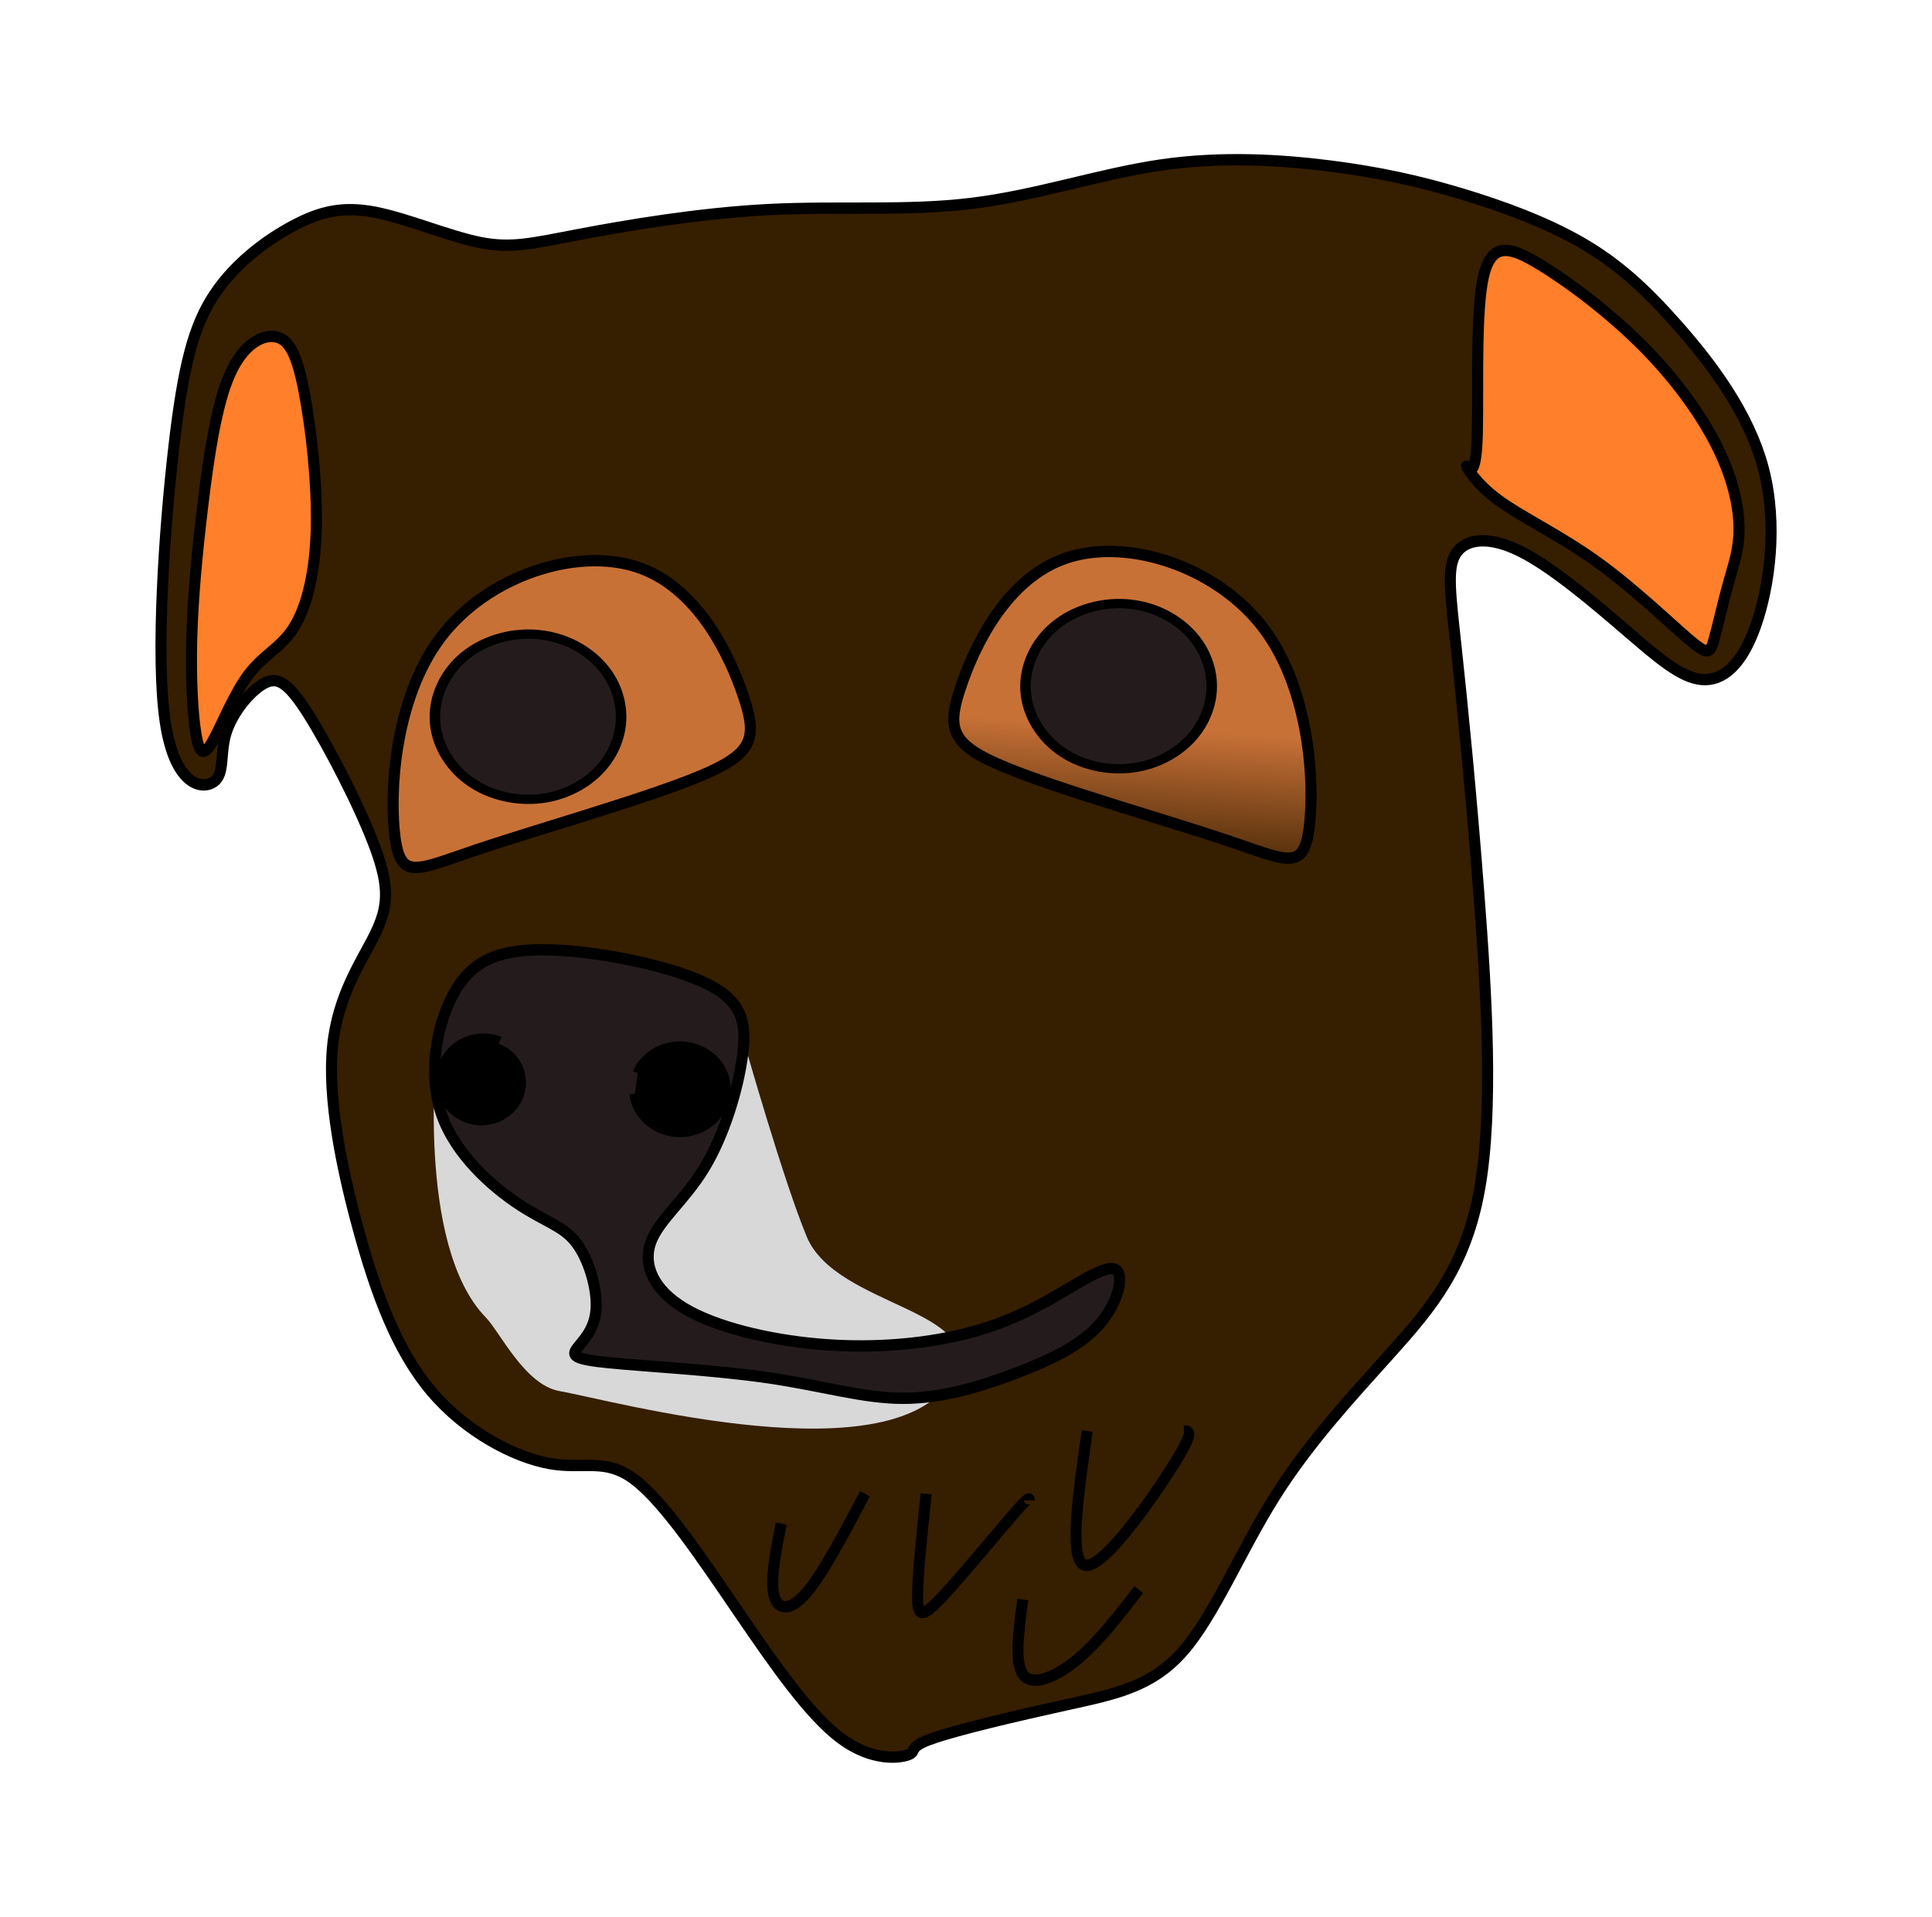 <?xml version="1.0" encoding="UTF-8" standalone="no"?>
<!-- Created with Inkscape (http://www.inkscape.org/) -->

<svg
   xmlns:dc="http://purl.org/dc/elements/1.1/"
   xmlns:cc="http://creativecommons.org/ns#"
   xmlns:rdf="http://www.w3.org/1999/02/22-rdf-syntax-ns#"
   xmlns:svg="http://www.w3.org/2000/svg"
   xmlns="http://www.w3.org/2000/svg"
   xmlns:xlink="http://www.w3.org/1999/xlink"
   xmlns:sodipodi="http://sodipodi.sourceforge.net/DTD/sodipodi-0.dtd"
   xmlns:inkscape="http://www.inkscape.org/namespaces/inkscape"
   version="1.1"
   id="svg815"
   width="406.058"
   height="403.008"
   viewBox="0 0 406.058 403.008"
   sodipodi:docname="dog4.svg"
   inkscape:version="0.92.4 (5da689c313, 2019-01-14)"
   inkscape:export-filename="C:\Users\Noel S. Soto Vargas\Pictures\Draws\dog4.png"
   inkscape:export-xdpi="96"
   inkscape:export-ydpi="96">
  <defs
     id="defs819">
    <linearGradient
       inkscape:collect="always"
       id="linearGradient5887">
      <stop
         style="stop-color:#c87137;stop-opacity:1;"
         offset="0"
         id="stop5883" />
      <stop
         style="stop-color:#c87137;stop-opacity:0;"
         offset="1"
         id="stop5885" />
    </linearGradient>
    <inkscape:path-effect
       effect="bspline"
       id="path-effect5654"
       is_visible="true"
       weight="33.333"
       steps="2"
       helper_size="0"
       apply_no_weight="true"
       apply_with_weight="true"
       only_selected="false" />
    <inkscape:path-effect
       effect="bspline"
       id="path-effect5640"
       is_visible="true"
       weight="33.333"
       steps="2"
       helper_size="0"
       apply_no_weight="true"
       apply_with_weight="true"
       only_selected="false" />
    <inkscape:path-effect
       effect="spiro"
       id="path-effect5636"
       is_visible="true" />
    <inkscape:path-effect
       effect="spiro"
       id="path-effect5614"
       is_visible="true" />
    <linearGradient
       inkscape:collect="always"
       id="linearGradient5303">
      <stop
         style="stop-color:#f69d4a;stop-opacity:1;"
         offset="0"
         id="stop5299" />
      <stop
         style="stop-color:#f69d4a;stop-opacity:0;"
         offset="1"
         id="stop5301" />
    </linearGradient>
    <inkscape:path-effect
       effect="bspline"
       id="path-effect5297"
       is_visible="true"
       weight="33.333"
       steps="2"
       helper_size="0"
       apply_no_weight="true"
       apply_with_weight="true"
       only_selected="false" />
    <inkscape:path-effect
       effect="bspline"
       id="path-effect5293"
       is_visible="true"
       weight="33.333"
       steps="2"
       helper_size="0"
       apply_no_weight="true"
       apply_with_weight="true"
       only_selected="false" />
    <inkscape:path-effect
       effect="bspline"
       id="path-effect5289"
       is_visible="true"
       weight="33.333"
       steps="2"
       helper_size="0"
       apply_no_weight="true"
       apply_with_weight="true"
       only_selected="false" />
    <inkscape:path-effect
       effect="bspline"
       id="path-effect5275"
       is_visible="true"
       weight="33.333"
       steps="2"
       helper_size="0"
       apply_no_weight="true"
       apply_with_weight="true"
       only_selected="false" />
    <inkscape:path-effect
       effect="bspline"
       id="path-effect5271"
       is_visible="true"
       weight="33.333"
       steps="2"
       helper_size="0"
       apply_no_weight="true"
       apply_with_weight="true"
       only_selected="false" />
    <inkscape:path-effect
       effect="bspline"
       id="path-effect5267"
       is_visible="true"
       weight="33.333"
       steps="2"
       helper_size="0"
       apply_no_weight="true"
       apply_with_weight="true"
       only_selected="false" />
    <inkscape:path-effect
       effect="bspline"
       id="path-effect5263"
       is_visible="true"
       weight="33.333"
       steps="2"
       helper_size="0"
       apply_no_weight="true"
       apply_with_weight="true"
       only_selected="false" />
    <inkscape:path-effect
       effect="bspline"
       id="path-effect5241"
       is_visible="true"
       weight="33.333"
       steps="2"
       helper_size="0"
       apply_no_weight="true"
       apply_with_weight="true"
       only_selected="false" />
    <inkscape:path-effect
       effect="bspline"
       id="path-effect5199"
       is_visible="true"
       weight="33.333"
       steps="2"
       helper_size="0"
       apply_no_weight="true"
       apply_with_weight="true"
       only_selected="false" />
    <inkscape:path-effect
       effect="bspline"
       id="path-effect5185"
       is_visible="true"
       weight="33.333"
       steps="2"
       helper_size="0"
       apply_no_weight="true"
       apply_with_weight="true"
       only_selected="false" />
    <inkscape:path-effect
       effect="bspline"
       id="path-effect5181"
       is_visible="true"
       weight="33.333"
       steps="2"
       helper_size="0"
       apply_no_weight="true"
       apply_with_weight="true"
       only_selected="false" />
    <inkscape:path-effect
       effect="bspline"
       id="path-effect5177"
       is_visible="true"
       weight="33.333"
       steps="2"
       helper_size="0"
       apply_no_weight="true"
       apply_with_weight="true"
       only_selected="false" />
    <inkscape:path-effect
       effect="bspline"
       id="path-effect1021"
       is_visible="true"
       weight="33.333"
       steps="2"
       helper_size="0"
       apply_no_weight="true"
       apply_with_weight="true"
       only_selected="false" />
    <inkscape:path-effect
       effect="bspline"
       id="path-effect997"
       is_visible="true"
       weight="33.333"
       steps="2"
       helper_size="0"
       apply_no_weight="true"
       apply_with_weight="true"
       only_selected="false" />
    <inkscape:path-effect
       effect="bspline"
       id="path-effect979"
       is_visible="true"
       weight="33.333"
       steps="2"
       helper_size="0"
       apply_no_weight="true"
       apply_with_weight="true"
       only_selected="false" />
    <inkscape:path-effect
       effect="spiro"
       id="path-effect911"
       is_visible="true" />
    <inkscape:path-effect
       effect="spiro"
       id="path-effect897"
       is_visible="true" />
    <inkscape:path-effect
       effect="bspline"
       id="path-effect893"
       is_visible="true"
       weight="33.333"
       steps="2"
       helper_size="0"
       apply_no_weight="true"
       apply_with_weight="true"
       only_selected="false" />
    <inkscape:path-effect
       effect="spiro"
       id="path-effect856"
       is_visible="true" />
    <inkscape:path-effect
       effect="bspline"
       id="path-effect841"
       is_visible="true"
       weight="33.333"
       steps="2"
       helper_size="0"
       apply_no_weight="true"
       apply_with_weight="true"
       only_selected="false" />
    <inkscape:path-effect
       effect="spiro"
       id="path-effect827"
       is_visible="true" />
    <inkscape:path-effect
       effect="spiro"
       id="path-effect856-8"
       is_visible="true" />
    <inkscape:path-effect
       effect="spiro"
       id="path-effect911-1"
       is_visible="true" />
    <inkscape:path-effect
       effect="spiro"
       id="path-effect911-1-1"
       is_visible="true" />
    <inkscape:path-effect
       effect="spiro"
       id="path-effect897-0"
       is_visible="true" />
    <inkscape:path-effect
       effect="bspline"
       id="path-effect5199-4"
       is_visible="true"
       weight="33.333"
       steps="2"
       helper_size="0"
       apply_no_weight="true"
       apply_with_weight="true"
       only_selected="false" />
    <inkscape:path-effect
       effect="bspline"
       id="path-effect5241-2"
       is_visible="true"
       weight="33.333"
       steps="2"
       helper_size="0"
       apply_no_weight="true"
       apply_with_weight="true"
       only_selected="false" />
    <linearGradient
       inkscape:collect="always"
       xlink:href="#linearGradient5303"
       id="linearGradient5305"
       x1="109.923"
       y1="74.708"
       x2="72.31"
       y2="167.137"
       gradientUnits="userSpaceOnUse" />
    <filter
       style="color-interpolation-filters:sRGB"
       inkscape:label="Duochrome"
       id="filter5335">
      <feColorMatrix
         type="luminanceToAlpha"
         result="colormatrix1"
         id="feColorMatrix5315" />
      <feFlood
         flood-opacity="1"
         flood-color="rgb(245,191,81)"
         result="flood1"
         id="feFlood5317" />
      <feComposite
         in2="colormatrix1"
         operator="out"
         result="composite1"
         id="feComposite5319" />
      <feFlood
         flood-opacity="1"
         flood-color="rgb(125,41,0)"
         result="flood2"
         id="feFlood5321" />
      <feComposite
         in2="colormatrix1"
         result="composite2"
         operator="in"
         id="feComposite5323" />
      <feComposite
         in="composite2"
         in2="composite1"
         k2="1"
         k3="1"
         operator="arithmetic"
         result="composite3"
         id="feComposite5325"
         k1="0"
         k4="0" />
      <feColorMatrix
         in="composite3"
         type="matrix"
         values="2 -1 0 0 0 0 2 -1 0 0 -1 0 2 0 0 0 0 0 1 0 "
         result="colormatrix2"
         id="feColorMatrix5327" />
      <feComposite
         in="colormatrix2"
         in2="composite3"
         operator="arithmetic"
         k2="0"
         result="composite4"
         id="feComposite5329"
         k1="0"
         k3="0"
         k4="0" />
      <feBlend
         in="composite4"
         in2="composite3"
         mode="normal"
         result="blend"
         id="feBlend5331" />
      <feComposite
         in2="SourceGraphic"
         operator="in"
         id="feComposite5333"
         result="fbSourceGraphic" />
      <feColorMatrix
         result="fbSourceGraphicAlpha"
         in="fbSourceGraphic"
         values="0 0 0 -1 0 0 0 0 -1 0 0 0 0 -1 0 0 0 0 1 0"
         id="feColorMatrix5337" />
      <feColorMatrix
         id="feColorMatrix5339"
         type="luminanceToAlpha"
         result="colormatrix1"
         in="fbSourceGraphic" />
      <feFlood
         id="feFlood5341"
         flood-opacity="1"
         flood-color="rgb(245,191,81)"
         result="flood1" />
      <feComposite
         in2="colormatrix1"
         id="feComposite5343"
         operator="out"
         result="composite1" />
      <feFlood
         id="feFlood5345"
         flood-opacity="1"
         flood-color="rgb(125,41,0)"
         result="flood2" />
      <feComposite
         in2="colormatrix1"
         id="feComposite5347"
         result="composite2"
         operator="in" />
      <feComposite
         in2="composite1"
         id="feComposite5349"
         in="composite2"
         k2="1"
         k3="1"
         operator="arithmetic"
         result="composite3"
         k1="0"
         k4="0" />
      <feColorMatrix
         id="feColorMatrix5351"
         in="composite3"
         type="matrix"
         values="2 -1 0 0 0 0 2 -1 0 0 -1 0 2 0 0 0 0 0 1 0 "
         result="colormatrix2" />
      <feComposite
         in2="composite3"
         id="feComposite5353"
         in="colormatrix2"
         operator="arithmetic"
         k2="0"
         result="composite4"
         k1="0"
         k3="0"
         k4="0" />
      <feBlend
         in2="composite3"
         id="feBlend5355"
         in="composite4"
         mode="normal"
         result="blend" />
      <feComposite
         in2="fbSourceGraphic"
         id="feComposite5357"
         operator="in"
         result="fbSourceGraphic" />
      <feColorMatrix
         result="fbSourceGraphicAlpha"
         in="fbSourceGraphic"
         values="0 0 0 -1 0 0 0 0 -1 0 0 0 0 -1 0 0 0 0 1 0"
         id="feColorMatrix5359" />
      <feColorMatrix
         id="feColorMatrix5361"
         type="luminanceToAlpha"
         result="colormatrix1"
         in="fbSourceGraphic" />
      <feFlood
         id="feFlood5363"
         flood-opacity="1"
         flood-color="rgb(245,191,81)"
         result="flood1" />
      <feComposite
         in2="colormatrix1"
         id="feComposite5365"
         operator="out"
         result="composite1" />
      <feFlood
         id="feFlood5367"
         flood-opacity="1"
         flood-color="rgb(125,41,0)"
         result="flood2" />
      <feComposite
         in2="colormatrix1"
         id="feComposite5369"
         result="composite2"
         operator="in" />
      <feComposite
         in2="composite1"
         id="feComposite5371"
         in="composite2"
         k2="1"
         k3="1"
         operator="arithmetic"
         result="composite3"
         k1="0"
         k4="0" />
      <feColorMatrix
         id="feColorMatrix5373"
         in="composite3"
         type="matrix"
         values="2 -1 0 0 0 0 2 -1 0 0 -1 0 2 0 0 0 0 0 1 0 "
         result="colormatrix2" />
      <feComposite
         in2="composite3"
         id="feComposite5375"
         in="colormatrix2"
         operator="arithmetic"
         k2="0"
         result="composite4"
         k1="0"
         k3="0"
         k4="0" />
      <feBlend
         in2="composite3"
         id="feBlend5377"
         in="composite4"
         mode="normal"
         result="blend" />
      <feComposite
         in2="fbSourceGraphic"
         id="feComposite5379"
         operator="in" />
    </filter>
    <filter
       style="color-interpolation-filters:sRGB"
       inkscape:label="Duochrome"
       id="filter5431">
      <feColorMatrix
         type="luminanceToAlpha"
         result="colormatrix1"
         id="feColorMatrix5411" />
      <feFlood
         flood-opacity="1"
         flood-color="rgb(245,191,81)"
         result="flood1"
         id="feFlood5413" />
      <feComposite
         in2="colormatrix1"
         operator="out"
         result="composite1"
         id="feComposite5415" />
      <feFlood
         flood-opacity="1"
         flood-color="rgb(125,41,0)"
         result="flood2"
         id="feFlood5417" />
      <feComposite
         in2="colormatrix1"
         result="composite2"
         operator="in"
         id="feComposite5419" />
      <feComposite
         in="composite2"
         in2="composite1"
         k2="1"
         k3="1"
         operator="arithmetic"
         result="composite3"
         id="feComposite5421"
         k1="0"
         k4="0" />
      <feColorMatrix
         in="composite3"
         type="matrix"
         values="2 -1 0 0 0 0 2 -1 0 0 -1 0 2 0 0 0 0 0 1 0 "
         result="colormatrix2"
         id="feColorMatrix5423" />
      <feComposite
         in="colormatrix2"
         in2="composite3"
         operator="arithmetic"
         k2="0"
         result="composite4"
         id="feComposite5425"
         k1="0"
         k3="0"
         k4="0" />
      <feBlend
         in="composite4"
         in2="composite3"
         mode="normal"
         result="blend"
         id="feBlend5427" />
      <feComposite
         in2="SourceGraphic"
         operator="in"
         id="feComposite5429"
         result="fbSourceGraphic" />
      <feColorMatrix
         result="fbSourceGraphicAlpha"
         in="fbSourceGraphic"
         values="0 0 0 -1 0 0 0 0 -1 0 0 0 0 -1 0 0 0 0 1 0"
         id="feColorMatrix5499" />
      <feColorMatrix
         id="feColorMatrix5501"
         type="luminanceToAlpha"
         result="colormatrix1"
         in="fbSourceGraphic" />
      <feFlood
         id="feFlood5503"
         flood-opacity="1"
         flood-color="rgb(245,191,81)"
         result="flood1" />
      <feComposite
         in2="colormatrix1"
         id="feComposite5505"
         operator="out"
         result="composite1" />
      <feFlood
         id="feFlood5507"
         flood-opacity="1"
         flood-color="rgb(232,159,69)"
         result="flood2" />
      <feComposite
         in2="colormatrix1"
         id="feComposite5509"
         result="composite2"
         operator="in" />
      <feComposite
         in2="composite1"
         id="feComposite5511"
         in="composite2"
         k2="1"
         k3="1"
         operator="arithmetic"
         result="composite3"
         k1="0"
         k4="0" />
      <feColorMatrix
         id="feColorMatrix5513"
         in="composite3"
         type="matrix"
         values="2 -1 0 0 0 0 2 -1 0 0 -1 0 2 0 0 0 0 0 1 0 "
         result="colormatrix2" />
      <feComposite
         in2="composite3"
         id="feComposite5515"
         in="colormatrix2"
         operator="arithmetic"
         k2="0"
         result="composite4"
         k1="0"
         k3="0"
         k4="0" />
      <feBlend
         in2="composite3"
         id="feBlend5517"
         in="composite4"
         mode="normal"
         result="blend" />
      <feComposite
         in2="fbSourceGraphic"
         id="feComposite5519"
         operator="in" />
    </filter>
    <filter
       style="color-interpolation-filters:sRGB"
       inkscape:label="Duochrome"
       id="filter5453">
      <feColorMatrix
         type="luminanceToAlpha"
         result="colormatrix1"
         id="feColorMatrix5433" />
      <feFlood
         flood-opacity="1"
         flood-color="rgb(245,191,81)"
         result="flood1"
         id="feFlood5435" />
      <feComposite
         in2="colormatrix1"
         operator="out"
         result="composite1"
         id="feComposite5437" />
      <feFlood
         flood-opacity="1"
         flood-color="rgb(125,41,0)"
         result="flood2"
         id="feFlood5439" />
      <feComposite
         in2="colormatrix1"
         result="composite2"
         operator="in"
         id="feComposite5441" />
      <feComposite
         in="composite2"
         in2="composite1"
         k2="1"
         k3="1"
         operator="arithmetic"
         result="composite3"
         id="feComposite5443"
         k1="0"
         k4="0" />
      <feColorMatrix
         in="composite3"
         type="matrix"
         values="2 -1 0 0 0 0 2 -1 0 0 -1 0 2 0 0 0 0 0 1 0 "
         result="colormatrix2"
         id="feColorMatrix5445" />
      <feComposite
         in="colormatrix2"
         in2="composite3"
         operator="arithmetic"
         k2="0"
         result="composite4"
         id="feComposite5447"
         k1="0"
         k3="0"
         k4="0" />
      <feBlend
         in="composite4"
         in2="composite3"
         mode="normal"
         result="blend"
         id="feBlend5449" />
      <feComposite
         in2="SourceGraphic"
         operator="in"
         id="feComposite5451"
         result="fbSourceGraphic" />
      <feColorMatrix
         result="fbSourceGraphicAlpha"
         in="fbSourceGraphic"
         values="0 0 0 -1 0 0 0 0 -1 0 0 0 0 -1 0 0 0 0 1 0"
         id="feColorMatrix5477" />
      <feColorMatrix
         id="feColorMatrix5479"
         type="luminanceToAlpha"
         result="colormatrix1"
         in="fbSourceGraphic" />
      <feFlood
         id="feFlood5481"
         flood-opacity="1"
         flood-color="rgb(245,191,81)"
         result="flood1" />
      <feComposite
         in2="colormatrix1"
         id="feComposite5483"
         operator="out"
         result="composite1" />
      <feFlood
         id="feFlood5485"
         flood-opacity="1"
         flood-color="rgb(232,159,69)"
         result="flood2" />
      <feComposite
         in2="colormatrix1"
         id="feComposite5487"
         result="composite2"
         operator="in" />
      <feComposite
         in2="composite1"
         id="feComposite5489"
         in="composite2"
         k2="1"
         k3="1"
         operator="arithmetic"
         result="composite3"
         k1="0"
         k4="0" />
      <feColorMatrix
         id="feColorMatrix5491"
         in="composite3"
         type="matrix"
         values="2 -1 0 0 0 0 2 -1 0 0 -1 0 2 0 0 0 0 0 1 0 "
         result="colormatrix2" />
      <feComposite
         in2="composite3"
         id="feComposite5493"
         in="colormatrix2"
         operator="arithmetic"
         k2="0"
         result="composite4"
         k1="0"
         k3="0"
         k4="0" />
      <feBlend
         in2="composite3"
         id="feBlend5495"
         in="composite4"
         mode="normal"
         result="blend" />
      <feComposite
         in2="fbSourceGraphic"
         id="feComposite5497"
         operator="in" />
    </filter>
    <filter
       style="color-interpolation-filters:sRGB"
       inkscape:label="Duochrome"
       id="filter5541">
      <feColorMatrix
         type="luminanceToAlpha"
         result="colormatrix1"
         id="feColorMatrix5521" />
      <feFlood
         flood-opacity="1"
         flood-color="rgb(245,191,81)"
         result="flood1"
         id="feFlood5523" />
      <feComposite
         in2="colormatrix1"
         operator="out"
         result="composite1"
         id="feComposite5525" />
      <feFlood
         flood-opacity="1"
         flood-color="rgb(232,159,69)"
         result="flood2"
         id="feFlood5527" />
      <feComposite
         in2="colormatrix1"
         result="composite2"
         operator="in"
         id="feComposite5529" />
      <feComposite
         in="composite2"
         in2="composite1"
         k2="1"
         k3="1"
         operator="arithmetic"
         result="composite3"
         id="feComposite5531"
         k1="0"
         k4="0" />
      <feColorMatrix
         in="composite3"
         type="matrix"
         values="2 -1 0 0 0 0 2 -1 0 0 -1 0 2 0 0 0 0 0 1 0 "
         result="colormatrix2"
         id="feColorMatrix5533" />
      <feComposite
         in="colormatrix2"
         in2="composite3"
         operator="arithmetic"
         k2="0"
         result="composite4"
         id="feComposite5535"
         k1="0"
         k3="0"
         k4="0" />
      <feBlend
         in="composite4"
         in2="composite3"
         mode="normal"
         result="blend"
         id="feBlend5537" />
      <feComposite
         in2="SourceGraphic"
         operator="in"
         id="feComposite5539" />
    </filter>
    <filter
       style="color-interpolation-filters:sRGB"
       inkscape:label="Duochrome"
       id="filter5563">
      <feColorMatrix
         type="luminanceToAlpha"
         result="colormatrix1"
         id="feColorMatrix5543" />
      <feFlood
         flood-opacity="1"
         flood-color="rgb(245,191,81)"
         result="flood1"
         id="feFlood5545" />
      <feComposite
         in2="colormatrix1"
         operator="out"
         result="composite1"
         id="feComposite5547" />
      <feFlood
         flood-opacity="1"
         flood-color="rgb(232,159,69)"
         result="flood2"
         id="feFlood5549" />
      <feComposite
         in2="colormatrix1"
         result="composite2"
         operator="in"
         id="feComposite5551" />
      <feComposite
         in="composite2"
         in2="composite1"
         k2="1"
         k3="1"
         operator="arithmetic"
         result="composite3"
         id="feComposite5553"
         k1="0"
         k4="0" />
      <feColorMatrix
         in="composite3"
         type="matrix"
         values="2 -1 0 0 0 0 2 -1 0 0 -1 0 2 0 0 0 0 0 1 0 "
         result="colormatrix2"
         id="feColorMatrix5555" />
      <feComposite
         in="colormatrix2"
         in2="composite3"
         operator="arithmetic"
         k2="0"
         result="composite4"
         id="feComposite5557"
         k1="0"
         k3="0"
         k4="0" />
      <feBlend
         in="composite4"
         in2="composite3"
         mode="normal"
         result="blend"
         id="feBlend5559" />
      <feComposite
         in2="SourceGraphic"
         operator="in"
         id="feComposite5561" />
    </filter>
    <filter
       style="color-interpolation-filters:sRGB"
       inkscape:label="Duochrome"
       id="filter5585">
      <feColorMatrix
         type="luminanceToAlpha"
         result="colormatrix1"
         id="feColorMatrix5565" />
      <feFlood
         flood-opacity="1"
         flood-color="rgb(245,191,81)"
         result="flood1"
         id="feFlood5567" />
      <feComposite
         in2="colormatrix1"
         operator="out"
         result="composite1"
         id="feComposite5569" />
      <feFlood
         flood-opacity="1"
         flood-color="rgb(232,159,69)"
         result="flood2"
         id="feFlood5571" />
      <feComposite
         in2="colormatrix1"
         result="composite2"
         operator="in"
         id="feComposite5573" />
      <feComposite
         in="composite2"
         in2="composite1"
         k2="1"
         k3="1"
         operator="arithmetic"
         result="composite3"
         id="feComposite5575"
         k1="0"
         k4="0" />
      <feColorMatrix
         in="composite3"
         type="matrix"
         values="2 -1 0 0 0 0 2 -1 0 0 -1 0 2 0 0 0 0 0 1 0 "
         result="colormatrix2"
         id="feColorMatrix5577" />
      <feComposite
         in="colormatrix2"
         in2="composite3"
         operator="arithmetic"
         k2="0"
         result="composite4"
         id="feComposite5579"
         k1="0"
         k3="0"
         k4="0" />
      <feBlend
         in="composite4"
         in2="composite3"
         mode="normal"
         result="blend"
         id="feBlend5581" />
      <feComposite
         in2="SourceGraphic"
         operator="in"
         id="feComposite5583" />
    </filter>
    <filter
       style="color-interpolation-filters:sRGB"
       inkscape:label="Duochrome"
       id="filter5607">
      <feColorMatrix
         type="luminanceToAlpha"
         result="colormatrix1"
         id="feColorMatrix5587" />
      <feFlood
         flood-opacity="1"
         flood-color="rgb(245,191,81)"
         result="flood1"
         id="feFlood5589" />
      <feComposite
         in2="colormatrix1"
         operator="out"
         result="composite1"
         id="feComposite5591" />
      <feFlood
         flood-opacity="1"
         flood-color="rgb(232,159,69)"
         result="flood2"
         id="feFlood5593" />
      <feComposite
         in2="colormatrix1"
         result="composite2"
         operator="in"
         id="feComposite5595" />
      <feComposite
         in="composite2"
         in2="composite1"
         k2="1"
         k3="1"
         operator="arithmetic"
         result="composite3"
         id="feComposite5597"
         k1="0"
         k4="0" />
      <feColorMatrix
         in="composite3"
         type="matrix"
         values="2 -1 0 0 0 0 2 -1 0 0 -1 0 2 0 0 0 0 0 1 0 "
         result="colormatrix2"
         id="feColorMatrix5599" />
      <feComposite
         in="colormatrix2"
         in2="composite3"
         operator="arithmetic"
         k2="0"
         result="composite4"
         id="feComposite5601"
         k1="0"
         k3="0"
         k4="0" />
      <feBlend
         in="composite4"
         in2="composite3"
         mode="normal"
         result="blend"
         id="feBlend5603" />
      <feComposite
         in2="SourceGraphic"
         operator="in"
         id="feComposite5605" />
    </filter>
    <inkscape:path-effect
       effect="spiro"
       id="path-effect5614-0"
       is_visible="true" />
    <filter
       style="color-interpolation-filters:sRGB"
       inkscape:label="Duochrome"
       id="filter5676">
      <feColorMatrix
         type="luminanceToAlpha"
         result="colormatrix1"
         id="feColorMatrix5656" />
      <feFlood
         flood-opacity="1"
         flood-color="rgb(245,191,81)"
         result="flood1"
         id="feFlood5658" />
      <feComposite
         in2="colormatrix1"
         operator="out"
         result="composite1"
         id="feComposite5660" />
      <feFlood
         flood-opacity="1"
         flood-color="rgb(232,159,69)"
         result="flood2"
         id="feFlood5662" />
      <feComposite
         in2="colormatrix1"
         result="composite2"
         operator="in"
         id="feComposite5664" />
      <feComposite
         in="composite2"
         in2="composite1"
         k2="1"
         k3="1"
         operator="arithmetic"
         result="composite3"
         id="feComposite5666"
         k1="0"
         k4="0" />
      <feColorMatrix
         in="composite3"
         type="matrix"
         values="2 -1 0 0 0 0 2 -1 0 0 -1 0 2 0 0 0 0 0 1 0 "
         result="colormatrix2"
         id="feColorMatrix5668" />
      <feComposite
         in="colormatrix2"
         in2="composite3"
         operator="arithmetic"
         k2="0"
         result="composite4"
         id="feComposite5670"
         k1="0"
         k3="0"
         k4="0" />
      <feBlend
         in="composite4"
         in2="composite3"
         mode="normal"
         result="blend"
         id="feBlend5672" />
      <feComposite
         in2="SourceGraphic"
         operator="in"
         id="feComposite5674"
         result="fbSourceGraphic" />
      <feColorMatrix
         result="fbSourceGraphicAlpha"
         in="fbSourceGraphic"
         values="0 0 0 -1 0 0 0 0 -1 0 0 0 0 -1 0 0 0 0 1 0"
         id="feColorMatrix5861" />
      <feColorMatrix
         id="feColorMatrix5863"
         type="luminanceToAlpha"
         result="colormatrix1"
         in="fbSourceGraphic" />
      <feFlood
         id="feFlood5865"
         flood-opacity="1"
         flood-color="rgb(241,169,19)"
         result="flood1" />
      <feComposite
         in2="colormatrix1"
         id="feComposite5867"
         operator="out"
         result="composite1" />
      <feFlood
         id="feFlood5869"
         flood-opacity="1"
         flood-color="rgb(128,78,16)"
         result="flood2" />
      <feComposite
         in2="colormatrix1"
         id="feComposite5871"
         result="composite2"
         operator="in" />
      <feComposite
         in2="composite1"
         id="feComposite5873"
         in="composite2"
         k2="1"
         k3="1"
         operator="arithmetic"
         result="composite3"
         k1="0"
         k4="0" />
      <feColorMatrix
         id="feColorMatrix5875"
         in="composite3"
         type="matrix"
         values="2 -1 0 0 0 0 2 -1 0 0 -1 0 2 0 0 0 0 0 1 0 "
         result="colormatrix2" />
      <feComposite
         in2="composite3"
         id="feComposite5877"
         in="colormatrix2"
         operator="arithmetic"
         k2="1.38778e-16"
         result="composite4"
         k1="0"
         k3="0"
         k4="0" />
      <feBlend
         in2="composite3"
         id="feBlend5879"
         in="composite4"
         mode="normal"
         result="blend" />
      <feComposite
         in2="fbSourceGraphic"
         id="feComposite5881"
         operator="in" />
    </filter>
    <filter
       style="color-interpolation-filters:sRGB"
       inkscape:label="Duochrome"
       id="filter5676-0">
      <feColorMatrix
         type="luminanceToAlpha"
         result="colormatrix1"
         id="feColorMatrix5656-1" />
      <feFlood
         flood-opacity="1"
         flood-color="rgb(245,191,81)"
         result="flood1"
         id="feFlood5658-4" />
      <feComposite
         in2="colormatrix1"
         operator="out"
         result="composite1"
         id="feComposite5660-7" />
      <feFlood
         flood-opacity="1"
         flood-color="rgb(232,159,69)"
         result="flood2"
         id="feFlood5662-6" />
      <feComposite
         in2="colormatrix1"
         result="composite2"
         operator="in"
         id="feComposite5664-0" />
      <feComposite
         k4="0"
         k1="0"
         in="composite2"
         in2="composite1"
         k2="1"
         k3="1"
         operator="arithmetic"
         result="composite3"
         id="feComposite5666-0" />
      <feColorMatrix
         in="composite3"
         type="matrix"
         values="2 -1 0 0 0 0 2 -1 0 0 -1 0 2 0 0 0 0 0 1 0 "
         result="colormatrix2"
         id="feColorMatrix5668-4" />
      <feComposite
         k4="0"
         k3="0"
         k1="0"
         in="colormatrix2"
         in2="composite3"
         operator="arithmetic"
         k2="0"
         result="composite4"
         id="feComposite5670-1" />
      <feBlend
         in="composite4"
         in2="composite3"
         mode="normal"
         result="blend"
         id="feBlend5672-8" />
      <feComposite
         in2="SourceGraphic"
         operator="in"
         id="feComposite5674-0"
         result="fbSourceGraphic" />
      <feColorMatrix
         result="fbSourceGraphicAlpha"
         in="fbSourceGraphic"
         values="0 0 0 -1 0 0 0 0 -1 0 0 0 0 -1 0 0 0 0 1 0"
         id="feColorMatrix5795" />
      <feColorMatrix
         id="feColorMatrix5797"
         type="luminanceToAlpha"
         result="colormatrix1"
         in="fbSourceGraphic" />
      <feFlood
         id="feFlood5799"
         flood-opacity="1"
         flood-color="rgb(241,169,19)"
         result="flood1" />
      <feComposite
         in2="colormatrix1"
         id="feComposite5801"
         operator="out"
         result="composite1" />
      <feFlood
         id="feFlood5803"
         flood-opacity="1"
         flood-color="rgb(228,142,35)"
         result="flood2" />
      <feComposite
         in2="colormatrix1"
         id="feComposite5805"
         result="composite2"
         operator="in" />
      <feComposite
         in2="composite1"
         id="feComposite5807"
         in="composite2"
         k2="1"
         k3="1"
         operator="arithmetic"
         result="composite3"
         k1="0"
         k4="0" />
      <feColorMatrix
         id="feColorMatrix5809"
         in="composite3"
         type="matrix"
         values="2 -1 0 0 0 0 2 -1 0 0 -1 0 2 0 0 0 0 0 1 0 "
         result="colormatrix2" />
      <feComposite
         in2="composite3"
         id="feComposite5811"
         in="colormatrix2"
         operator="arithmetic"
         k2="1.38778e-16"
         result="composite4"
         k1="0"
         k3="0"
         k4="0" />
      <feBlend
         in2="composite3"
         id="feBlend5813"
         in="composite4"
         mode="normal"
         result="blend" />
      <feComposite
         in2="fbSourceGraphic"
         id="feComposite5815"
         operator="in"
         result="fbSourceGraphic" />
      <feColorMatrix
         result="fbSourceGraphicAlpha"
         in="fbSourceGraphic"
         values="0 0 0 -1 0 0 0 0 -1 0 0 0 0 -1 0 0 0 0 1 0"
         id="feColorMatrix5839" />
      <feColorMatrix
         id="feColorMatrix5841"
         type="luminanceToAlpha"
         result="colormatrix1"
         in="fbSourceGraphic" />
      <feFlood
         id="feFlood5843"
         flood-opacity="1"
         flood-color="rgb(241,169,19)"
         result="flood1" />
      <feComposite
         in2="colormatrix1"
         id="feComposite5845"
         operator="out"
         result="composite1" />
      <feFlood
         id="feFlood5847"
         flood-opacity="1"
         flood-color="rgb(128,78,16)"
         result="flood2" />
      <feComposite
         in2="colormatrix1"
         id="feComposite5849"
         result="composite2"
         operator="in" />
      <feComposite
         in2="composite1"
         id="feComposite5851"
         in="composite2"
         k2="1"
         k3="1"
         operator="arithmetic"
         result="composite3"
         k1="0"
         k4="0" />
      <feColorMatrix
         id="feColorMatrix5853"
         in="composite3"
         type="matrix"
         values="2 -1 0 0 0 0 2 -1 0 0 -1 0 2 0 0 0 0 0 1 0 "
         result="colormatrix2" />
      <feComposite
         in2="composite3"
         id="feComposite5855"
         in="colormatrix2"
         operator="arithmetic"
         k2="1.38778e-16"
         result="composite4"
         k1="0"
         k3="0"
         k4="0" />
      <feBlend
         in2="composite3"
         id="feBlend5857"
         in="composite4"
         mode="normal"
         result="blend" />
      <feComposite
         in2="fbSourceGraphic"
         id="feComposite5859"
         operator="in" />
    </filter>
    <inkscape:path-effect
       effect="bspline"
       id="path-effect5654-8"
       is_visible="true"
       weight="33.333"
       steps="2"
       helper_size="0"
       apply_no_weight="true"
       apply_with_weight="true"
       only_selected="false" />
    <linearGradient
       inkscape:collect="always"
       xlink:href="#linearGradient5887"
       id="linearGradient5889"
       x1="107.299"
       y1="60.13"
       x2="106.424"
       y2="73.834"
       gradientUnits="userSpaceOnUse" />
  </defs>
  <sodipodi:namedview
     pagecolor="#ffffff"
     bordercolor="#666666"
     borderopacity="1"
     objecttolerance="10"
     gridtolerance="10"
     guidetolerance="10"
     inkscape:pageopacity="0"
     inkscape:pageshadow="2"
     inkscape:window-width="1366"
     inkscape:window-height="706"
     id="namedview817"
     showgrid="false"
     inkscape:zoom="1.0688014"
     inkscape:cx="158.45707"
     inkscape:cy="189.55943"
     inkscape:window-x="-8"
     inkscape:window-y="-8"
     inkscape:window-maximized="1"
     inkscape:current-layer="svg815"
     showguides="false"
     fit-margin-top="0"
     fit-margin-left="0"
     fit-margin-right="0"
     fit-margin-bottom="2.7755576e-17" />
  <path
     style="fill:#361e00;fill-opacity:1;stroke:#000000;stroke-width:1px;stroke-linecap:butt;stroke-linejoin:miter;stroke-opacity:1;filter:url(#filter5335)"
     d="m 79.56,149.083 c 2.278,-0.786 7.776,-2.042 12.173,-2.985 4.398,-0.942 7.697,-1.571 10.524,-4.712 2.827,-3.141 5.184,-8.798 8.325,-13.667 3.141,-4.869 7.069,-8.954 10.603,-12.802 3.534,-3.848 6.676,-7.462 7.932,-14.371 1.256,-6.91 0.628,-17.123 -0.079,-26.076 -0.707,-8.953 -1.492,-16.65 -2.042,-21.598 -0.55,-4.948 -0.864,-7.147 2e-4,-8.403 0.864,-1.256 2.907,-1.57 5.811,-0.158 2.904,1.413 6.676,4.556 9.582,6.991 2.906,2.435 4.948,4.163 6.833,4.319 1.885,0.157 3.613,-1.257 4.869,-4.711 1.256,-3.454 2.042,-8.955 0.707,-13.902 -1.335,-4.947 -4.791,-9.346 -7.776,-12.644 -2.984,-3.298 -5.498,-5.498 -8.717,-7.304 -3.22,-1.806 -7.147,-3.22 -10.917,-4.32 -3.77,-1.1 -7.382,-1.885 -11.859,-2.435 -4.477,-0.55 -9.817,-0.864 -15.315,-0.079 -5.498,0.785 -11.152,2.67 -17.043,3.377 -5.891,0.707 -12.016,0.236 -18.378,0.55 -6.362,0.314 -12.958,1.413 -17.199,2.199 -4.241,0.785 -6.126,1.257 -8.955,0.707 -2.829,-0.55 -6.596,-2.12 -9.502,-2.67 -2.906,-0.55 -4.947,-0.079 -7.383,1.178 -2.436,1.257 -5.261,3.298 -7.147,6.047 -1.886,2.749 -2.828,6.204 -3.692,13.51 -0.864,7.306 -1.649,18.455 -0.785,24.188 0.864,5.734 3.377,6.048 4.398,5.341 1.021,-0.707 0.549,-2.435 1.099,-4.242 0.55,-1.806 2.121,-3.692 3.377,-4.398 1.256,-0.706 2.199,-0.235 4.083,2.67 1.884,2.904 4.713,8.247 6.048,11.781 1.335,3.534 1.178,5.262 -1.71e-4,7.619 -1.178,2.357 -3.376,5.34 -3.848,9.896 -0.471,4.557 0.785,10.68 2.356,16.257 1.571,5.577 3.456,10.602 6.598,14.216 3.142,3.613 7.54,5.812 10.682,6.361 3.142,0.549 5.027,-0.55 7.695,1.412 2.669,1.962 6.126,6.992 9.425,11.704 3.299,4.712 6.44,9.11 9.268,11.152 2.828,2.042 5.341,1.728 6.126,1.414 0.785,-0.314 -0.158,-0.628 2.12,-1.414 z"
     id="path839"
     inkscape:connector-curvature="0"
     inkscape:path-effect="#path-effect841"
     inkscape:original-d="m 76.339063,149.55412 c 5.498669,-1.25761 10.996338,-2.51422 16.493007,-3.76983 3.298901,-0.62917 6.598203,-1.25761 9.8958,-1.88492 2.35633,-5.65377 4.71329,-11.31049 7.06844,-16.96423 3.92706,-4.08411 7.85481,-8.16897 11.78072,-12.25195 3.14174,-3.61285 6.28405,-7.22651 9.42457,-10.83826 -0.62712,-10.207953 -1.25561,-20.420918 -1.88491,-30.629875 -0.78431,-7.697032 -1.56977,-15.394474 -2.35615,-23.09021 -0.31311,-2.199814 -0.6273,-4.399136 -0.94245,-6.597203 2.04221,-0.315033 4.08498,-0.629305 6.12597,-0.942458 3.76875,3.138791 7.54066,6.28205 11.30949,9.424576 2.04294,1.726794 4.08498,3.454677 6.12597,5.183516 1.72877,-1.414624 3.45668,-2.828372 5.18352,-4.241059 0.78589,-5.495204 1.57176,-10.996338 2.35614,-16.493007 -3.45397,-4.398239 -6.91035,-8.797271 -10.36703,-13.194406 -2.51214,-2.200002 -5.02544,-4.399135 -7.53966,-6.597203 -3.92602,-1.414726 -7.85281,-2.828373 -11.78072,-4.241059 -3.61227,-0.786495 -7.22451,-1.571763 -10.83826,-2.356144 C 111.05281,9.7551805 105.71332,9.4410929 100.37173,9.1279404 94.716992,11.012187 89.06324,12.896771 83.407495,14.782686 77.281221,14.310357 71.156546,13.839228 65.029572,13.368999 c -6.597191,1.098699 -13.193406,2.198068 -19.791609,3.298602 -1.884239,0.47031 -3.76883,0.941457 -5.654745,1.413686 -3.771183,-1.572743 -7.538661,-3.142525 -11.309491,-4.712288 -2.041261,0.470291 -4.082983,0.941458 -6.125974,1.413687 -2.827991,2.04216 -5.653746,4.082983 -8.482118,6.125974 -0.941835,3.456061 -1.883915,6.910355 -2.827373,10.367033 -0.784651,11.155238 -1.5697626,22.303829 -2.3561439,33.457244 2.5144599,0.313182 5.0274399,0.627305 7.5396609,0.942457 -0.470068,-1.728246 -0.941458,-3.456677 -1.413687,-5.183516 1.571148,-1.885177 3.142526,-3.77083 4.712288,-5.654746 0.942917,0.469959 1.885915,0.941458 2.827373,1.413687 2.827173,5.337326 5.655745,10.680186 8.482118,16.021778 -0.156087,1.726958 -0.313153,3.454678 -0.471229,5.183517 -2.199445,2.985318 -4.397135,5.967898 -6.597203,8.953347 1.258084,6.127284 2.51422,12.250948 3.76983,18.377919 1.88615,5.02607 3.770831,10.05188 5.654746,15.07932 4.399615,2.19831 8.79727,4.39714 13.194406,6.59721 1.885743,-1.10044 3.77083,-2.20007 5.654745,-3.2986 3.454512,5.02229 6.912356,10.05188 10.367033,15.07932 3.142658,4.39732 6.284051,8.79527 9.424576,13.1944 2.514328,-0.31516 5.02744,-0.6293 7.539661,-0.94245 -0.941043,-0.31502 -1.883915,-0.62931 -2.827373,-0.94246 z"
     transform="matrix(2.322,0,0,2.382,11.184,10.343)" />
  <path
     style="opacity:1;fill:#d8d8d8;fill-opacity:1;stroke:none;stroke-width:25.921;stroke-linecap:butt;stroke-miterlimit:4;stroke-dasharray:none;stroke-dashoffset:0;stroke-opacity:1;paint-order:stroke markers fill"
     d="m 91.851,219.577 h 64.689 c 0,0 8.174,28.785 13.03,40.419 6.154,14.746 38.205,15.263 30.75,29.263 -11.548,21.686 -71.712,5.1 -82.746,3.152 -7.263,-1.282 -12.485,-12.407 -15.461,-15.461 C 87.191,261.64 91.851,219.577 91.851,219.577 Z"
     id="rect5917"
     inkscape:connector-curvature="0"
     sodipodi:nodetypes="ccssssc" />
  <path
     style="fill:url(#linearGradient5889);fill-opacity:1;stroke:#000000;stroke-width:1px;stroke-linecap:butt;stroke-linejoin:miter;stroke-opacity:1;filter:url(#filter5676)"
     d="m 91.214,44.579 c 5.491,-1.749 13.558,0.778 17.786,6.269 4.227,5.49 4.616,13.947 4.082,17.689 -0.534,3.742 -1.992,2.771 -7.484,0.972 -5.492,-1.798 -15.015,-4.422 -19.972,-6.415 -4.957,-1.993 -5.346,-3.353 -4.083,-7.046 1.263,-3.692 4.18,-9.721 9.672,-11.47 z"
     id="path5652"
     inkscape:connector-curvature="0"
     inkscape:path-effect="#path-effect5654"
     inkscape:original-d="m 88.638134,40.302671 c 8.067847,2.525965 16.134696,5.052929 24.200546,7.580893 0.38973,8.453957 0.77852,16.910223 1.16629,25.366835 -1.45703,-0.973019 -2.91473,-1.944819 -4.37359,-2.915728 -9.52522,-2.625571 -19.048428,-5.249311 -28.574139,-7.872466 -0.387792,-1.36177 -0.776528,-2.722346 -1.166292,-4.08202 2.915313,-6.023913 5.832457,-12.052676 8.747185,-18.077514 z"
     transform="matrix(2.322,0,0,2.382,12.538,11.037)" />
  <path
     style="fill:#241c1c;stroke:#000000;stroke-width:1px;stroke-linecap:butt;stroke-linejoin:miter;stroke-opacity:1"
     d="m 104.613,49.182 c -2.584,-0.352 -5.308,0.504 -7.225,2.271 -1.918,1.768 -2.993,4.412 -2.852,7.016 0.141,2.604 1.495,5.118 3.592,6.668 2.097,1.55 4.897,2.108 7.428,1.479 1.829,-0.454 3.503,-1.508 4.705,-2.959 1.201,-1.452 1.923,-3.294 2.028,-5.175 0.105,-1.881 -0.409,-3.792 -1.442,-5.368 -1.033,-1.576 -2.581,-2.808 -4.348,-3.462 -0.609,-0.225 -1.242,-0.384 -1.885,-0.471 z"
     id="path854"
     inkscape:connector-curvature="0"
     inkscape:path-effect="#path-effect856"
     inkscape:original-d="m 104.61279,49.182387 c -0.62931,-0.156076 0.62931,11.622643 0.94246,17.435465 0.31315,5.812822 0.6293,-11.310491 0.94246,-16.964236 0.31315,-5.653746 -1.25561,-0.315153 -1.88492,-0.471229 z"
     transform="matrix(2.202,0,0,1.955,7.386,30.875)" />
  <path
     style="fill:#241c1c;stroke:#000000;stroke-width:1px;stroke-linecap:butt;stroke-linejoin:miter;stroke-opacity:1"
     d="m 200.744,109.577 c -0.156,1.806 -1.256,2.749 -1.728,3.377 -0.472,0.629 -0.315,0.943 2.91,1.257 3.225,0.315 9.5,0.628 14.447,1.335 4.947,0.707 8.561,1.807 12.173,1.806 3.613,-1.8e-4 7.226,-1.1 10.367,-2.278 3.141,-1.178 5.812,-2.435 7.461,-4.32 1.649,-1.885 2.277,-4.399 1.336,-4.792 -0.941,-0.393 -3.456,1.336 -6.048,2.75 -2.592,1.414 -5.261,2.513 -8.718,3.22 -3.457,0.707 -7.696,1.021 -12.173,0.628 -4.477,-0.393 -9.189,-1.492 -12.016,-3.142 -2.828,-1.65 -3.77,-3.849 -3.063,-5.812 0.707,-1.963 3.064,-3.692 4.87,-6.597 1.806,-2.905 3.063,-6.991 3.455,-9.975 0.392,-2.984 -0.079,-4.869 -3.611,-6.439 -3.533,-1.57 -10.132,-2.827 -14.53,-2.828 -4.398,-3.38e-4 -6.597,1.256 -8.09,4.006 -1.493,2.75 -2.278,6.989 -1.021,10.524 1.257,3.535 4.555,6.362 6.99,7.933 2.435,1.571 4.006,1.885 5.183,3.376 1.177,1.491 1.963,4.163 1.807,5.969 z"
     id="path891"
     inkscape:connector-curvature="0"
     inkscape:path-effect="#path-effect893"
     inkscape:original-d="m 201.68592,110.44213 c -1.09853,0.94146 -2.19807,1.88391 -3.2986,2.82737 0.15823,0.31346 0.31515,0.62731 0.47123,0.94246 6.29205,0.31355 12.5671,0.6273 18.84915,0.94246 3.61321,1.09836 7.22651,2.19806 10.83826,3.2986 3.61312,-1.10034 7.22651,-2.20007 10.83826,-3.2986 2.67042,-1.2572 5.34159,-2.51422 8.01089,-3.76983 0.62902,-2.51309 1.25761,-5.02744 1.88492,-7.53966 -2.51105,1.72603 -5.02544,3.45467 -7.53966,5.18351 -2.67052,1.09904 -5.3396,2.19807 -8.01089,3.2986 -4.24198,0.3133 -8.48112,0.62731 -12.72318,0.94246 -4.71248,-1.10081 -9.42358,-2.20007 -14.13686,-3.2986 -0.94161,-2.20041 -1.88392,-4.39914 -2.82738,-6.5972 2.35663,-1.72846 4.71329,-3.456681 7.06844,-5.18352 1.257,-4.083029 2.51422,-8.168965 3.76983,-12.251948 -0.4701,-1.885364 -0.94146,-3.77083 -1.41369,-5.654745 -6.59373,-1.25714 -13.19341,-2.51422 -19.79161,-3.769831 -2.19833,1.255759 -4.39714,2.512221 -6.5972,3.769831 -0.78481,4.242343 -1.56977,8.481118 -2.35615,12.723177 3.3005,2.827137 6.59821,5.653745 9.89581,8.482116 1.57172,0.31315 3.14252,0.62731 4.71229,0.94246 0.78599,2.66799 1.57176,5.33959 2.35614,8.01089 z"
     transform="matrix(2.322,0,0,2.382,-340.867,14.405)" />
  <path
     style="fill:#ff7f2a;stroke:#000000;stroke-width:1px;stroke-linecap:butt;stroke-linejoin:miter;stroke-opacity:1;filter:url(#filter5431)"
     d="m 130.187,39.476 c 2.09,1.507 5.492,3.062 8.844,5.394 3.353,2.332 6.658,5.443 8.408,6.9 1.75,1.457 1.944,1.263 2.283,0.102 0.339,-1.161 0.827,-3.31 1.313,-5.011 0.486,-1.701 0.972,-2.965 0.972,-4.81 -8e-5,-1.845 -0.486,-4.277 -1.895,-7.095 -1.409,-2.818 -3.742,-6.026 -6.755,-8.99 -3.013,-2.964 -6.706,-5.686 -9.427,-7.289 -2.721,-1.604 -4.47,-2.09 -5.151,1.556 -0.681,3.646 -0.292,11.418 -0.507,14.539 -0.215,3.121 -0.952,1.739 -0.952,1.739 -1e-4,-1.83e-4 0.778,1.458 2.868,2.965 z"
     id="path5175"
     inkscape:connector-curvature="0"
     inkscape:path-effect="#path-effect5177"
     inkscape:original-d="m 128.87518,39.427953 c 3.40268,1.554055 6.80437,3.10911 10.20505,4.665165 3.30506,3.108699 6.60998,6.21922 9.91347,9.33033 0.19539,-0.19538 0.38977,-0.389764 0.58315,-0.583146 0.48446,-2.1282 0.97291,-4.277401 1.45786,-6.414602 0.48669,-1.263792 0.97291,-2.527964 1.45787,-3.790446 -0.48449,-2.428454 -0.97091,-4.860547 -1.45787,-7.28932 -2.33084,-3.207286 -4.66416,-6.415602 -6.99774,-9.621903 -3.69205,-2.722195 -7.38551,-5.443693 -11.07977,-8.164039 -1.74852,-0.486977 -3.49787,-0.972909 -5.24831,-1.457864 0.38991,7.777255 0.77853,15.54955 1.16629,23.325825 -0.77662,-1.556245 -1.55405,-2.916728 -2.33258,-4.373592 0.77833,1.4565 1.55605,2.914728 2.33258,4.373592 z"
     transform="matrix(2.322,0,0,2.382,12.538,11.037)" />
  <path
     style="fill:#ff7f2a;stroke:#000000;stroke-width:1px;stroke-linecap:butt;stroke-linejoin:miter;stroke-opacity:1;filter:url(#filter5453)"
     d="m 19.584,25.092 c -1.214,-0.243 -2.964,0.632 -4.179,3.306 -1.216,2.674 -1.896,7.142 -2.43,11.419 -0.535,4.277 -0.923,8.358 -1.021,11.954 -0.097,3.597 0.097,6.706 0.389,8.407 0.292,1.701 0.68,1.993 1.458,0.681 0.777,-1.312 1.944,-4.229 3.305,-5.978 1.361,-1.749 2.916,-2.332 4.082,-4.13 1.166,-1.797 1.944,-4.812 2.041,-8.796 0.097,-3.984 -0.486,-8.942 -1.118,-12.101 -0.632,-3.158 -1.312,-4.519 -2.526,-4.762 z"
     id="path5179"
     inkscape:connector-curvature="0"
     inkscape:path-effect="#path-effect5181"
     inkscape:original-d="m 20.118524,23.974594 c -1.748437,0.873718 -3.497874,1.748437 -5.248311,2.624155 -0.679803,4.47285 -1.359673,8.940566 -2.041009,13.412349 -0.387862,4.082048 -0.776528,8.163039 -1.166292,12.246058 0.195434,3.109937 0.389764,6.21922 0.583146,9.33033 0.38988,0.290661 0.778527,0.582146 1.166291,0.874719 1.166811,-2.915528 2.333583,-5.832456 3.498874,-8.747185 1.555411,-0.583904 3.11111,-1.167291 4.665165,-1.749436 C 22.354313,48.954 23.132443,45.938746 23.90897,42.926827 23.327053,37.971029 22.743679,33.012351 22.159533,28.056613 21.480316,26.695179 20.79986,25.334267 20.118524,23.974594 Z"
     transform="matrix(2.322,0,0,2.382,12.538,11.037)" />
  <path
     transform="matrix(-2.322,0,0,2.382,345.634,12.979)"
     style="fill:#c87137;stroke:#000000;stroke-width:1px;stroke-linecap:butt;stroke-linejoin:miter;stroke-opacity:1;filter:url(#filter5676-0)"
     d="m 91.214,44.579 c 5.491,-1.749 13.558,0.778 17.786,6.269 4.227,5.49 4.616,13.947 4.082,17.689 -0.534,3.742 -1.992,2.771 -7.484,0.972 -5.492,-1.798 -15.015,-4.422 -19.972,-6.415 -4.957,-1.993 -5.346,-3.353 -4.083,-7.046 1.263,-3.692 4.18,-9.721 9.672,-11.47 z"
     id="path5652-4"
     inkscape:connector-curvature="0"
     inkscape:path-effect="#path-effect5654-8"
     inkscape:original-d="m 88.638134,40.302671 c 8.067847,2.525965 16.134696,5.052929 24.200546,7.580893 0.38973,8.453957 0.77852,16.910223 1.16629,25.366835 -1.45703,-0.973019 -2.91473,-1.944819 -4.37359,-2.915728 -9.52522,-2.625571 -19.048428,-5.249311 -28.574139,-7.872466 -0.387792,-1.36177 -0.776528,-2.722346 -1.166292,-4.08202 2.915313,-6.023913 5.832457,-12.052676 8.747185,-18.077514 z" />
  <path
     style="fill:#241c1c;stroke:#000000;stroke-width:1px;stroke-linecap:butt;stroke-linejoin:miter;stroke-opacity:1"
     d="m 104.613,49.182 c -2.584,-0.352 -5.308,0.504 -7.225,2.271 -1.918,1.768 -2.993,4.412 -2.852,7.016 0.141,2.604 1.495,5.118 3.592,6.668 2.097,1.55 4.897,2.108 7.428,1.479 1.829,-0.454 3.503,-1.508 4.705,-2.959 1.201,-1.452 1.923,-3.294 2.028,-5.175 0.105,-1.881 -0.409,-3.792 -1.442,-5.368 -1.033,-1.576 -2.581,-2.808 -4.348,-3.462 -0.609,-0.225 -1.242,-0.384 -1.885,-0.471 z"
     id="path854-1"
     inkscape:connector-curvature="0"
     inkscape:path-effect="#path-effect856-8"
     inkscape:original-d="m 104.61279,49.182387 c -0.62931,-0.156076 0.62931,11.622643 0.94246,17.435465 0.31315,5.812822 0.6293,-11.310491 0.94246,-16.964236 0.31315,-5.653746 -1.25561,-0.315153 -1.88492,-0.471229 z"
     transform="matrix(2.202,0,0,1.955,-116.746,37.295)" />
  <path
     style="fill:none;stroke:#000000;stroke-width:1px;stroke-linecap:butt;stroke-linejoin:miter;stroke-opacity:1;filter:url(#filter5607)"
     d="m 93.012,121.651 c -0.875,5.928 -1.749,11.856 -0.048,11.856 1.702,-5.6e-4 5.977,-5.928 7.873,-8.892 1.895,-2.964 1.409,-2.964 0.922,-2.964"
     id="path5269"
     inkscape:connector-curvature="0"
     inkscape:path-effect="#path-effect5271"
     inkscape:original-d="m 93.011726,121.65148 c -0.873719,5.92765 -1.748437,11.8563 -2.624155,17.78595 4.278211,-5.93077 8.553802,-11.8583 12.829199,-17.78595 -0.48486,-0.001 -0.97091,-0.001 -1.45786,0"
     transform="matrix(2.322,0,0,2.382,12.538,11.037)" />
  <path
     style="fill:none;stroke:#000000;stroke-width:1px;stroke-linecap:butt;stroke-linejoin:miter;stroke-opacity:1;filter:url(#filter5585)"
     d="m 78.433,127.191 c -0.389,3.595 -0.777,7.191 -0.777,9.038 3.5e-4,1.847 0.389,1.944 2.136,0.149 1.747,-1.795 4.862,-5.495 6.417,-7.245 1.555,-1.749 1.555,-1.555 1.555,-1.36"
     id="path5287"
     inkscape:connector-curvature="0"
     inkscape:path-effect="#path-effect5289"
     inkscape:original-d="m 78.433085,127.19137 c -0.387763,3.59506 -0.776527,7.19113 -1.166291,10.78819 0.389882,0.0962 0.778528,0.19338 1.166291,0.29157 3.105463,-3.68754 6.22122,-7.38751 9.33033,-11.07976 0.001,0.19332 0.001,0.38776 0,0.58314"
     transform="matrix(2.322,0,0,2.382,12.538,11.037)" />
  <path
     style="fill:none;stroke:#000000;stroke-width:1px;stroke-linecap:butt;stroke-linejoin:miter;stroke-opacity:1;filter:url(#filter5563)"
     d="m 65.312,129.816 c -0.486,2.429 -0.972,4.858 -0.68,6.22 0.292,1.361 1.361,1.653 2.866,0.001 1.506,-1.652 3.451,-5.25 5.394,-8.845"
     id="path5291"
     inkscape:connector-curvature="0"
     inkscape:path-effect="#path-effect5293"
     inkscape:original-d="m 65.312309,129.81552 c -0.484955,2.42878 -0.970909,4.85855 -1.457864,7.28932 1.070608,0.29071 2.139201,0.58215 3.207301,0.87472 1.943588,-3.59479 3.888637,-7.19313 5.831456,-10.78819"
     transform="matrix(2.322,0,0,2.382,12.538,11.037)" />
  <path
     style="fill:none;stroke:#000000;stroke-width:1px;stroke-linecap:butt;stroke-linejoin:miter;stroke-opacity:1;filter:url(#filter5541)"
     d="m 87.18,136.522 c -0.389,2.817 -0.777,5.636 0.05,6.657 0.827,1.021 2.867,0.243 4.81,-1.311 1.943,-1.555 3.791,-3.889 5.637,-6.22"
     id="path5295"
     inkscape:connector-curvature="0"
     inkscape:path-effect="#path-effect5297"
     inkscape:original-d="m 87.18027,136.5217 c -0.387764,2.81754 -0.776528,5.63607 -1.166292,8.45561 2.042819,-0.77884 4.08302,-1.55606 6.123029,-2.33258 1.846537,-2.33221 3.694256,-4.66617 5.539884,-6.99775"
     transform="matrix(2.322,0,0,2.382,12.538,11.037)" />
  <path
     style="fill:#000000;stroke:#000000;stroke-width:1px;stroke-linecap:butt;stroke-linejoin:miter;stroke-opacity:1"
     d="m 53.649,88.704 c 0.368,-0.904 1.058,-1.672 1.916,-2.136 0.858,-0.464 1.88,-0.619 2.837,-0.431 0.958,0.188 1.845,0.717 2.465,1.47 0.62,0.753 0.969,1.725 0.969,2.701 0,0.976 -0.349,1.948 -0.969,2.701 -0.62,0.753 -1.507,1.282 -2.465,1.47 -0.958,0.188 -1.979,0.032 -2.837,-0.431 -0.858,-0.464 -1.548,-1.232 -1.916,-2.136 -0.152,-0.372 -0.25,-0.766 -0.292,-1.166"
     id="path5612"
     inkscape:connector-curvature="0"
     inkscape:path-effect="#path-effect5614"
     inkscape:original-d="m 53.649397,88.703757 c -10e-4,-1.0681 10e-4,2.137201 0,3.207301 -10e-4,1.070101 -0.193382,-0.778527 -0.291573,-1.166291"
     transform="matrix(2.248,0,0,2.119,13.462,37.612)" />
  <path
     style="fill:#000000;stroke:#000000;stroke-width:1px;stroke-linecap:butt;stroke-linejoin:miter;stroke-opacity:1"
     d="m 53.649,88.704 c 1.473,0.03 2.913,0.789 3.77,1.986 0.511,0.713 0.818,1.569 0.881,2.444 0.063,0.875 -0.117,1.765 -0.513,2.548 -0.396,0.783 -1.006,1.455 -1.744,1.929 -0.738,0.474 -1.603,0.747 -2.479,0.788 -0.876,0.041 -1.761,-0.151 -2.544,-0.547 -0.782,-0.396 -1.46,-0.996 -1.952,-1.722 -0.492,-0.726 -0.796,-1.577 -0.881,-2.45 -0.085,-0.873 0.051,-1.766 0.387,-2.576 0.541,-1.302 1.611,-2.375 2.911,-2.919 1.301,-0.544 2.816,-0.553 4.123,-0.023"
     id="path5612-0"
     inkscape:connector-curvature="0"
     inkscape:path-effect="#path-effect5614-0"
     inkscape:original-d="m 53.649397,88.703757 c 0.09612,-0.679307 3.770977,0.916166 3.769977,1.986266 -10e-4,1.070101 -8.74513,0.800987 -8.843389,0.413253 -0.09826,-0.387734 6.937677,-2.262894 7.0338,-2.942201"
     transform="matrix(1.705,0,0,1.661,10.271,72.275)"
     sodipodi:nodetypes="cscc" />
</svg>
